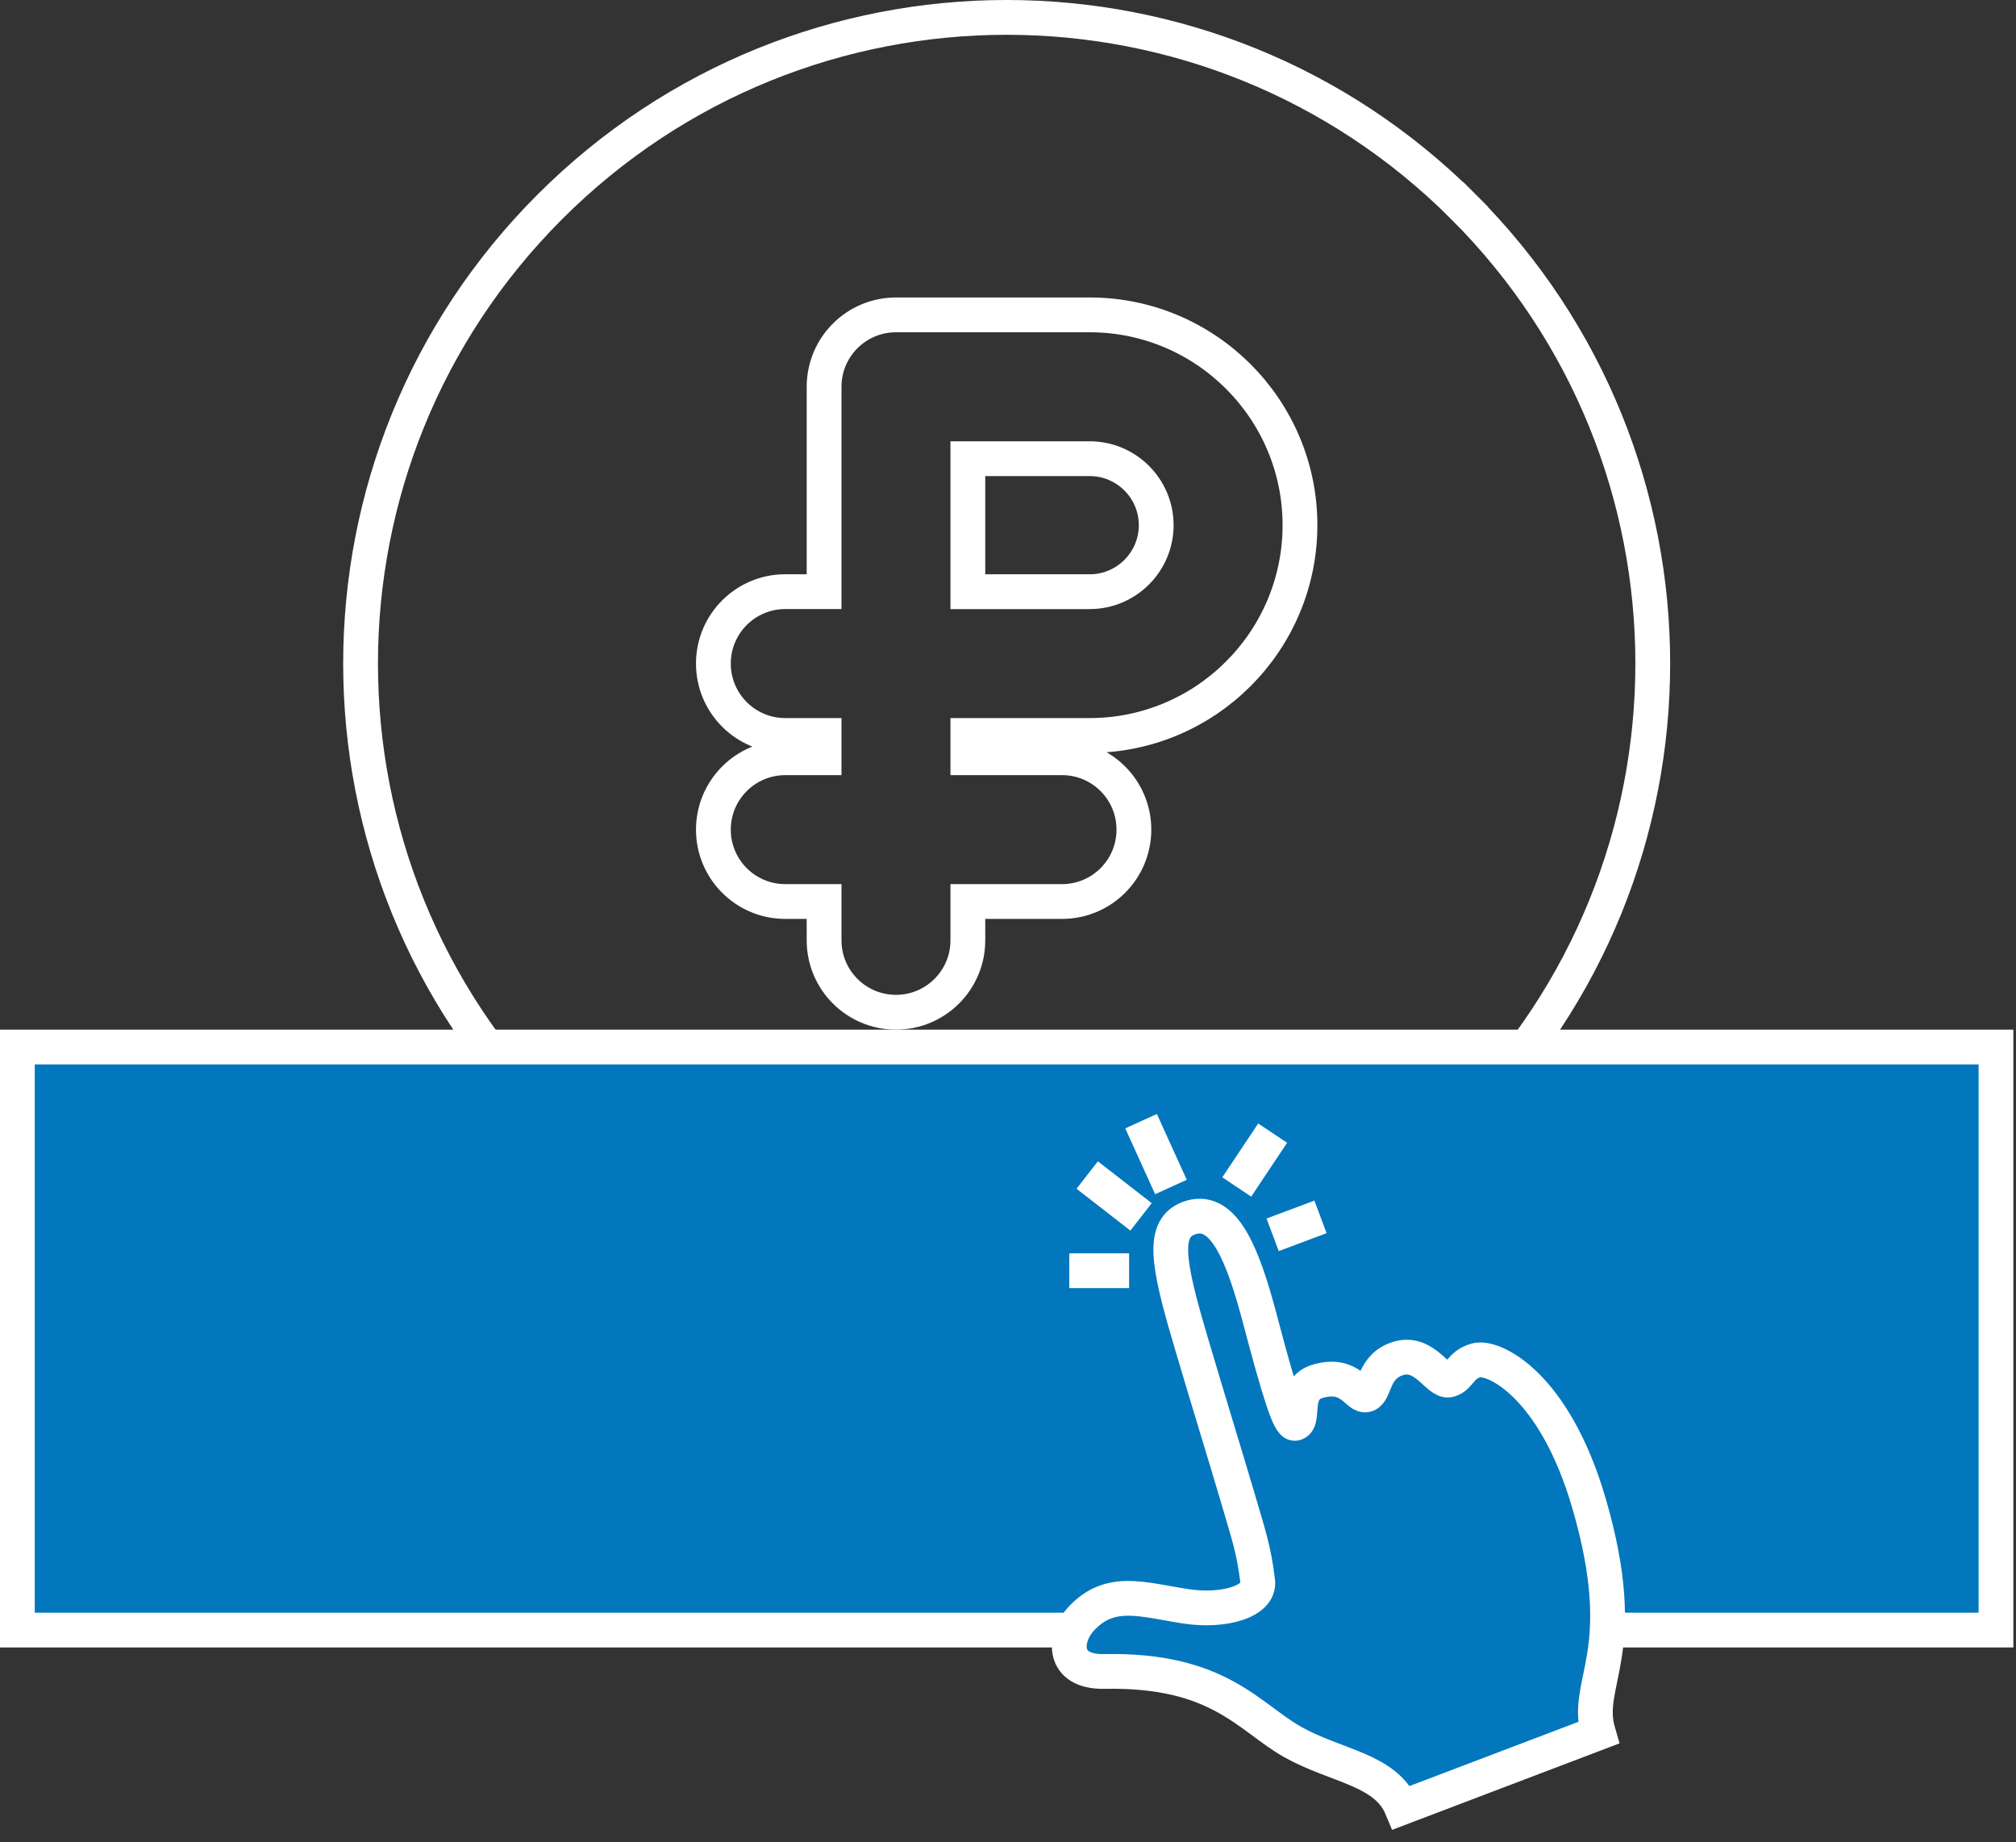 <svg width="58" height="53" viewBox="0 0 58 53" fill="none" xmlns="http://www.w3.org/2000/svg">
<rect x="0" y="0" width="58" height="53" fill="#333333" stroke="none"/>
<path d="M27.845 17.021V13.195H31.351C32.405 13.195 33.264 14.054 33.264 15.108C33.264 16.162 32.405 17.021 31.351 17.021H27.845Z" stroke="white" stroke-width="1.001"/>
<path d="M15.821 5.948L15.821 5.948C23.085 -1.316 34.84 -1.315 42.103 5.948L42.457 5.594L42.103 5.948C49.366 13.211 49.365 24.967 42.103 32.229C34.839 39.493 23.084 39.492 15.821 32.229C8.557 24.966 8.559 13.21 15.821 5.948ZM23.709 11.126V17.02H22.592C21.45 17.02 20.524 17.946 20.524 19.089C20.524 20.231 21.45 21.157 22.592 21.157H23.709V21.798H22.592C21.45 21.798 20.524 22.724 20.524 23.866C20.524 25.008 21.45 25.934 22.592 25.934H23.709V27.051C23.709 28.193 24.635 29.119 25.777 29.119C26.919 29.119 27.845 28.193 27.845 27.051V25.934H30.554C31.697 25.934 32.622 25.008 32.622 23.866C32.622 22.724 31.697 21.798 30.554 21.798H27.845V21.157H31.351C34.687 21.157 37.4 18.444 37.4 15.107C37.4 11.771 34.687 9.058 31.351 9.058H25.777C24.635 9.058 23.709 9.984 23.709 11.126Z" stroke="white" stroke-width="1.001"/>
<rect x="0.5" y="30.12" width="56.924" height="16.772" fill="#0277BD" stroke="white"/>
<path d="M31.106 46.567C31.938 45.667 32.872 46.019 34.123 46.21C35.197 46.375 36.255 46.073 36.184 45.493C36.073 44.554 35.916 44.135 35.56 42.919C35.276 41.952 34.737 40.209 34.246 38.543C33.588 36.314 33.398 35.279 34.273 35.02C35.217 34.745 35.758 36.086 36.248 37.945C36.806 40.06 37.1 40.994 37.264 40.945C37.554 40.862 37.157 39.957 37.915 39.734C38.863 39.458 39.046 40.199 39.312 40.124C39.577 40.044 39.487 39.294 40.242 39.074C41.002 38.854 41.383 39.789 41.696 39.696C42.007 39.605 41.999 39.267 42.468 39.133C42.937 38.994 44.702 39.784 45.712 43.234C46.979 47.573 45.551 48.379 45.984 49.848L40.325 52C39.867 50.898 38.449 50.817 37.194 50.114C35.929 49.403 35.07 48.016 31.775 48.083C30.535 48.108 30.594 47.12 31.106 46.567Z" fill="#0277BD" stroke="white"/>
<path d="M32.484 36.555H30.763M32.828 35.006L31.279 33.802M33.688 34.146L32.828 32.253M35.581 34.146L36.614 32.597M36.614 35.522L37.99 35.006" stroke="white"/>
</svg>
